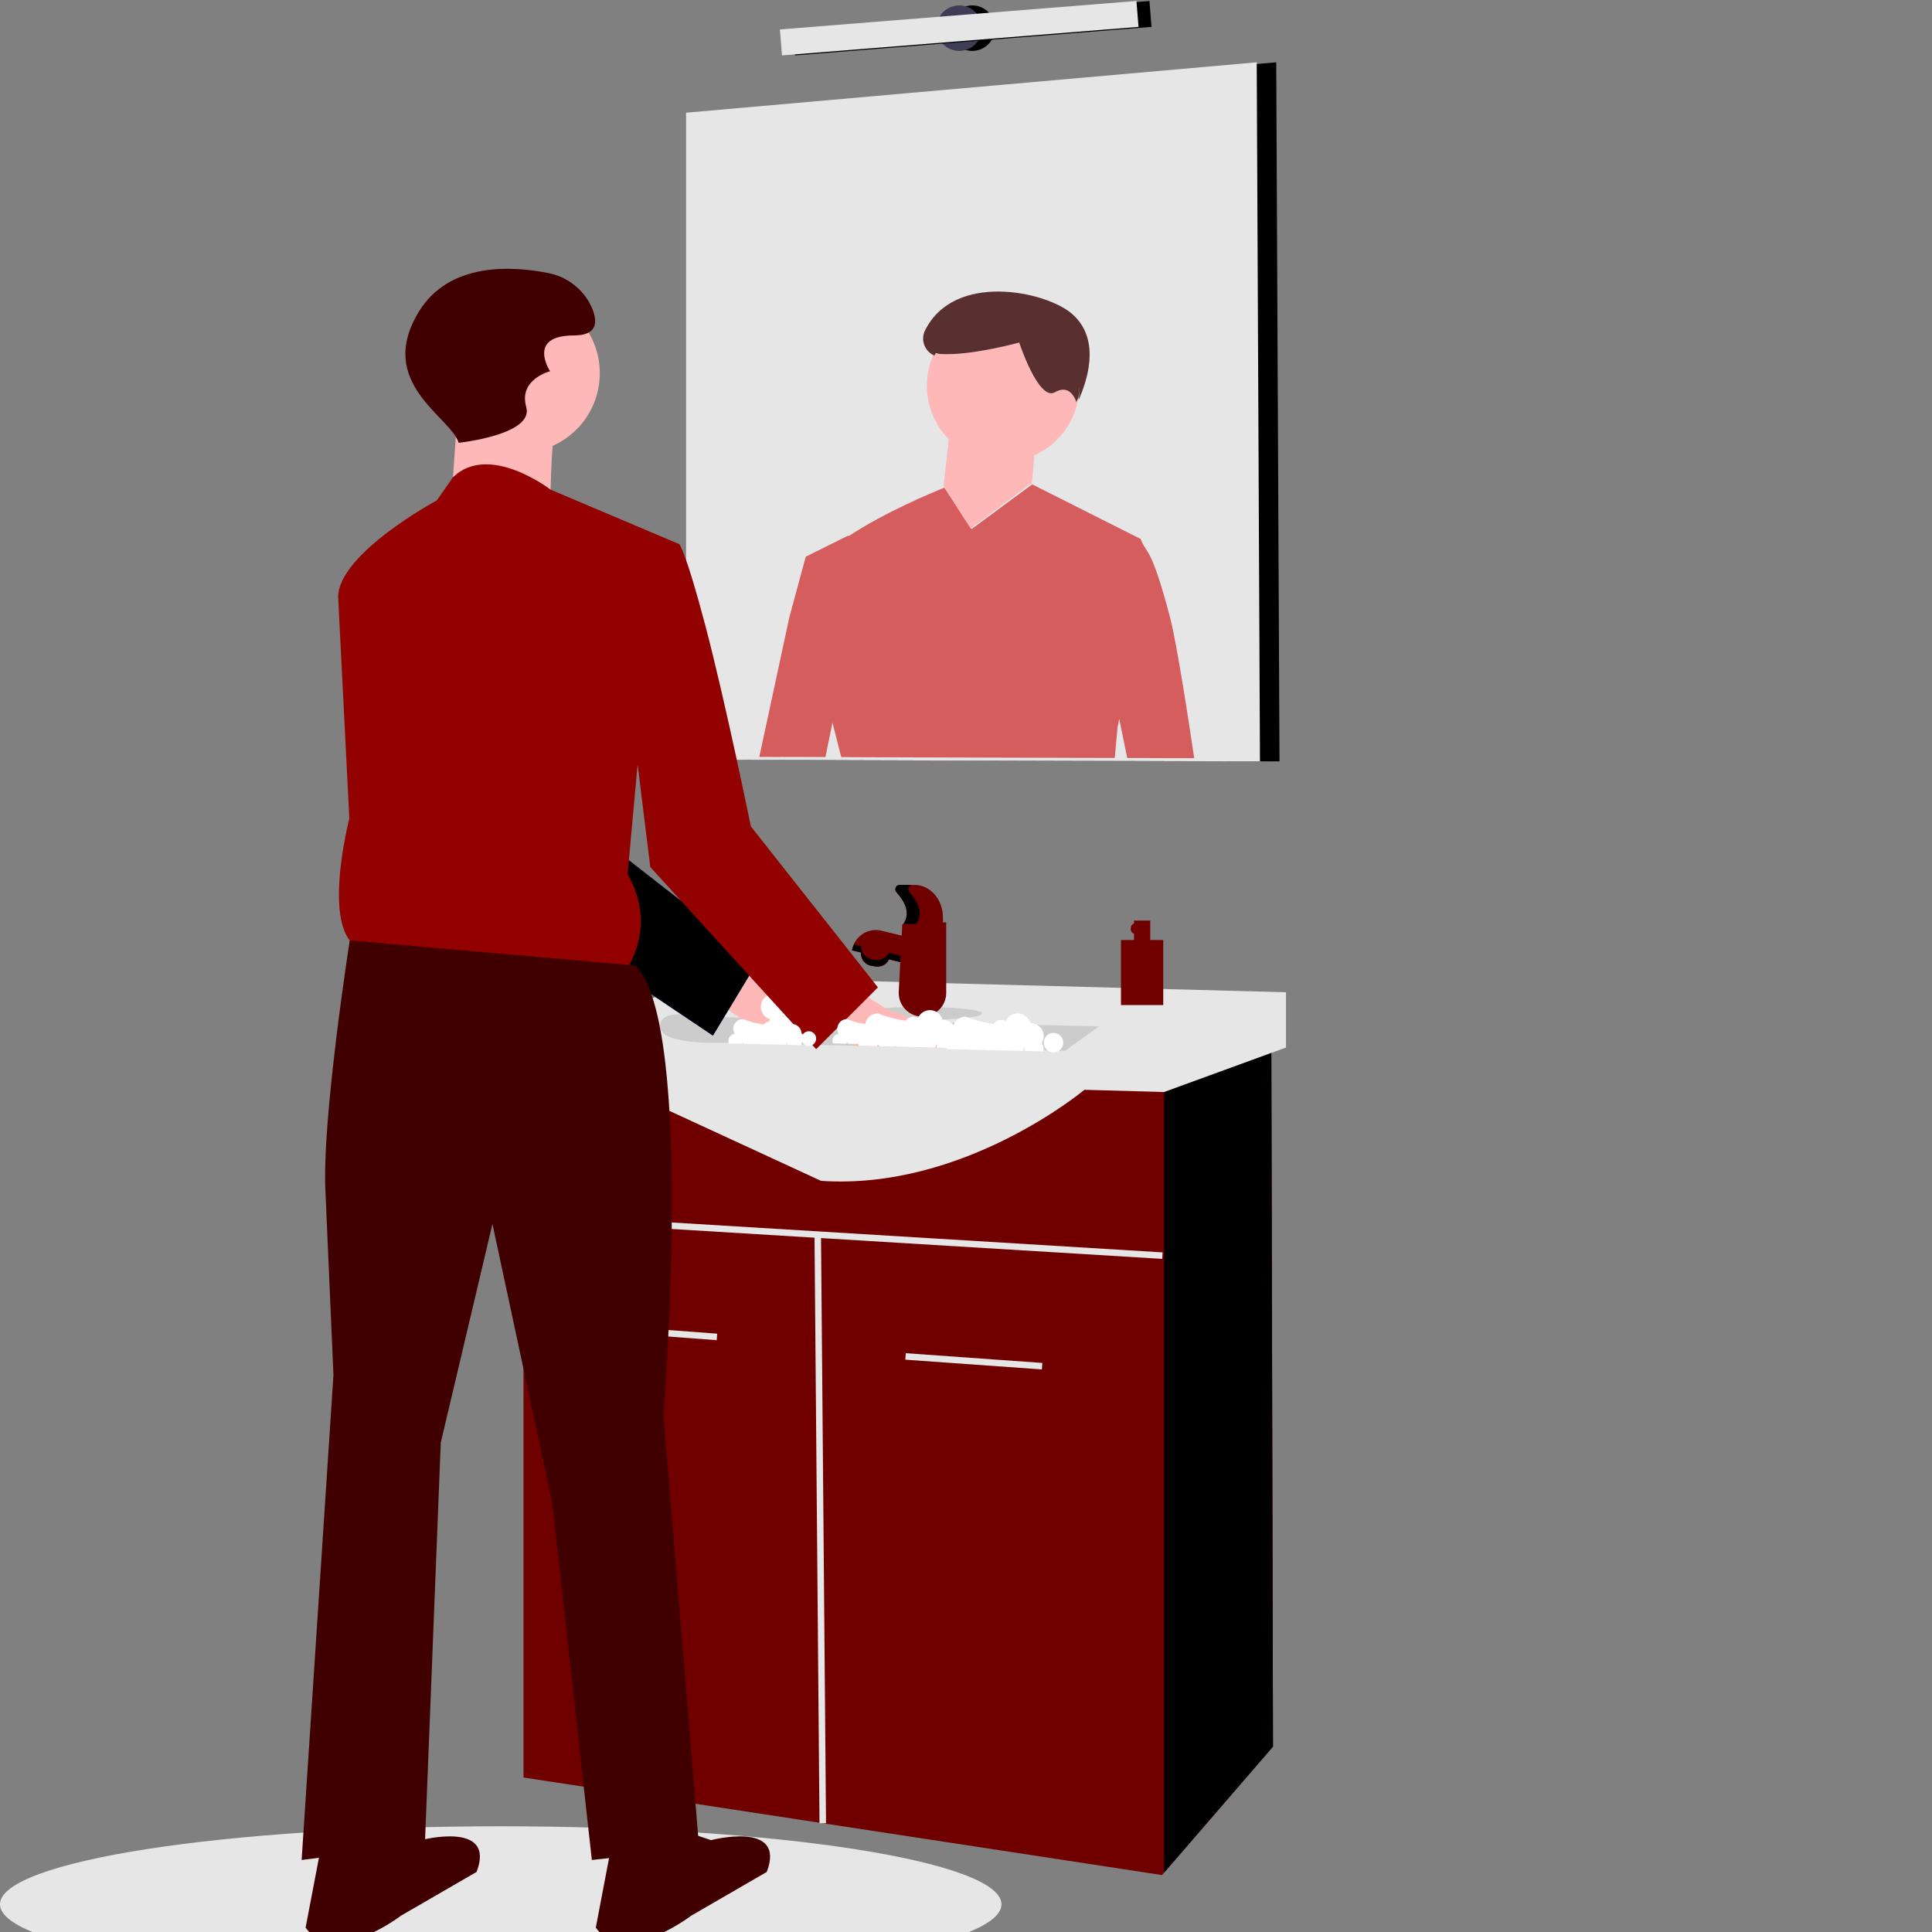 <?xml version="1.0" encoding="UTF-8" standalone="no"?>
<!DOCTYPE svg PUBLIC "-//W3C//DTD SVG 1.1//EN" "http://www.w3.org/Graphics/SVG/1.1/DTD/svg11.dtd">
<svg version="1.1" xmlns="http://www.w3.org/2000/svg" xmlns:xlink="http://www.w3.org/1999/xlink" preserveAspectRatio="xMidYMid meet" viewBox="0 0 640 640" width="640" height="640"><rect x="0" y="0" width="640" height="640" fill="#808080" stroke="none"/><defs><path d="M417.38 252.2L392.6 252.13L387.09 252.11L370.4 252.07L366.27 252.05L364.44 252.05L278.35 251.81L276.98 251.8L275.68 251.8L270.44 251.78L255.66 251.75L248.53 251.73L233.73 251.68L233.73 37.34L416.31 21.21L422.77 20.64L423.85 252.22L423.85 252.22L417.38 252.2Z" id="awMC8BHv5"></path><path d="M417.38 252.2L417.38 252.22L399.29 252.17L392.6 252.15L387.09 252.14L379.19 252.11L376.03 252.1L370.41 252.09L367.49 252.08L366.27 252.08L364.48 252.07L364.44 252.07L350.86 252.04L348.4 252.03L313.58 251.93L307.32 251.91L281.78 251.83L278.35 251.82C277.52 251.82 277.06 251.82 276.97 251.82C276.98 251.82 276.98 251.81 276.98 251.8C276.89 251.8 276.46 251.8 275.68 251.8L270.44 251.78L255.66 251.75L255.66 251.76L248.53 251.74L243.63 251.73L242.53 251.73L227.27 251.68L227.27 37.34L416.31 20.64L416.31 21.21L417.38 252.2Z" id="a4IDHII9nI"></path><path d="M322.06 1.79C317.89 1.79 314.52 5.17 314.52 9.33C314.52 13.5 317.89 16.87 322.06 16.87C326.22 16.87 329.6 13.5 329.6 9.33C329.6 5.17 326.22 1.79 322.06 1.79Z" id="eqCcqcTxn"></path><path d="M317.75 1.79C313.59 1.79 310.21 5.17 310.21 9.33C310.21 13.5 313.59 16.87 317.75 16.87C321.91 16.87 325.29 13.5 325.29 9.33C325.29 5.17 321.91 1.79 317.75 1.79Z" id="b3HWSCxrwT"></path><path d="M380.77 0.32C380.77 0.32 380.77 0.32 380.77 0.32C381.18 5.47 381.41 8.34 381.45 8.91C381.45 8.91 381.45 8.91 381.45 8.91C310.59 14.57 271.22 17.72 263.35 18.35C263.35 18.35 263.35 18.35 263.35 18.35C262.94 13.19 262.71 10.33 262.66 9.76C262.66 9.76 262.66 9.76 262.66 9.76C333.53 4.09 372.89 0.95 380.77 0.32Z" id="c2PAkt8Ykd"></path><path d="M376.46 0.32C376.46 0.32 376.46 0.32 376.46 0.32C376.87 5.47 377.1 8.34 377.15 8.91C377.15 8.91 377.15 8.91 377.15 8.91C306.28 14.57 266.91 17.72 259.04 18.35C259.04 18.35 259.04 18.35 259.04 18.35C258.63 13.19 258.4 10.33 258.35 9.76C258.35 9.76 258.35 9.76 258.35 9.76C329.22 4.09 368.59 0.95 376.46 0.32Z" id="abXsFVbXb"></path><path d="M377.85 178.54C375.47 177.34 363.57 171.35 342.14 160.56L341.9 160.48L321.82 175.29L313.17 161.97C312.92 161.75 312.77 161.62 312.74 161.6C312.74 161.6 312.56 161.67 312.2 161.81C309.1 163.06 293.13 169.66 281.27 177.52C281.24 177.51 281.12 177.49 280.9 177.46L266.91 184.42L264.4 193.69L261.5 204.39L251.53 250.73L251.53 250.74L258.66 250.76L258.66 250.75L273.44 250.78L275.77 239.36L278.67 250.8C279.46 250.8 279.89 250.8 279.98 250.8C279.98 250.81 279.97 250.82 279.97 250.82C280.06 250.82 280.52 250.82 281.34 250.82L284.78 250.84L310.32 250.91L316.58 250.93L351.4 251.03L353.86 251.04L367.44 251.07L367.47 251.07L369.27 251.08L369.27 251.05L370.2 240.96L370.76 238.14L373.4 251.07L373.41 251.09L379.03 251.1L382.18 251.12L390.09 251.14L395.59 251.15C395.59 251.14 395.59 251.13 395.59 251.13C394.08 240.86 389.89 213.22 387.56 204.39C381.23 180.39 379.8 183.71 377.85 178.54Z" id="ffZmiYJ48"></path><path d="M356.57 133.3C356.56 133.3 356.55 133.29 356.56 133.25C356.42 132.76 354.61 126.95 349.45 129.94C344.06 133.06 337.62 113.48 337.62 113.48C337.62 113.48 321.4 117.95 311.49 117.26C310.82 117.21 310.16 117.05 309.54 116.79C304.9 126.41 306.8 137.91 314.3 145.52C314.18 146.56 313.6 151.76 312.55 161.11L321.54 175.09C333.52 166.1 340.18 161.11 341.51 160.11C341.51 160.11 341.77 163.92 342.59 150.86C350.45 147.35 355.98 140.08 357.28 131.57C356.87 132.49 356.59 133.09 356.56 133.25C356.56 133.26 356.57 133.3 356.57 133.3Z" id="c2yR3iiRix"></path><path d="M355.01 103.87C346.42 96.5 316.11 89.93 306.42 109.48C304.94 112.5 306.18 116.14 309.19 117.63C309.3 117.69 309.42 117.74 309.54 117.79C309.68 117.5 309.84 117.22 309.99 116.94C310.48 117.11 310.98 117.22 311.49 117.26C321.4 117.95 337.62 113.48 337.62 113.48C337.62 113.48 344.06 133.06 349.45 129.94C354.61 126.95 356.42 132.76 356.56 133.25C356.59 133.09 356.87 132.49 357.28 131.57C357.44 130.45 357.53 129.32 357.54 128.19C357.55 128.39 357.56 128.59 357.56 128.79C357.56 130.05 357.46 131.32 357.28 132.57C359.48 127.55 365.4 112.77 355.01 103.87Z" id="fRC4K6ZR4"></path><path d="M331.75 630.83C331.75 645.11 257.49 656.68 165.88 656.68C74.27 656.68 0 645.11 0 630.83C0 616.55 74.27 604.98 165.88 604.98C257.49 604.98 331.75 616.55 331.75 630.83Z" id="b6GSKkQFq"></path><path d="M385.61 620.36L384.94 621.14L173.42 588.82L173.42 347.55L421.15 347.55L421.69 578.59L421.69 578.59L385.61 620.36Z" id="c544uVeMO"></path><path d="M194.5 438.57C194.5 438.57 194.5 438.57 194.5 438.57C220.35 440.51 234.71 441.58 237.58 441.8C237.58 441.8 237.58 441.8 237.58 441.8C237.49 443.09 237.43 443.8 237.42 443.95C237.42 443.95 237.42 443.95 237.42 443.95C211.57 442.01 197.21 440.93 194.34 440.72C194.34 440.72 194.34 440.72 194.34 440.72C194.44 439.43 194.49 438.71 194.5 438.57Z" id="aWpowik3Q"></path><path d="M300.05 448.26C300.05 448.26 300.05 448.26 300.05 448.26C327.2 450.2 342.28 451.28 345.29 451.49C345.29 451.49 345.29 451.49 345.29 451.49C345.2 452.78 345.15 453.5 345.14 453.64C345.14 453.64 345.14 453.64 345.14 453.64C318 451.7 302.92 450.62 299.9 450.41C299.9 450.41 299.9 450.41 299.9 450.41C299.99 449.12 300.04 448.4 300.05 448.26Z" id="bycuUyvVN"></path><path d="M172.94 401.94L172.81 404.09L269.82 410L271.47 603.97L273.63 603.96L271.98 410.13L385 417.02L385.13 414.87L385.13 414.87L172.94 401.94Z" id="ezv59BedL"></path><path d="M385.61 620.36L385.61 347.55L421.15 347.55L421.69 578.59L421.69 578.59L385.61 620.36Z" id="doXU2QI7u"></path><path d="M168.57 352.39L168.57 339.47L220.27 329.78L223.5 323.31L426 328.7L426 347.01L385.61 361.75C369.77 361.31 360.98 361.06 359.22 361.01C359.22 361.01 319.37 394.4 271.97 391.17C271.97 391.17 187.96 352.39 187.96 352.39C185.37 352.39 178.91 352.39 168.57 352.39Z" id="a167Qrpk9y"></path><path d="M364.07 340.01L352.76 348.09C333.75 347.63 323.19 347.37 321.08 347.32C321.08 347.33 321.07 347.32 321.07 347.32C321.06 347.32 321.05 347.32 321.01 347.32L318.6 347.27L318.59 347.27L316.59 347.21L310.26 347.06L309.74 347.05L304.15 346.92L303.94 346.91L296.99 346.75L296.54 346.74L291.4 346.61L290.57 346.6L284.54 346.45L282.6 346.41L271.76 346.15L269.02 346.08C251.73 345.67 242.12 345.44 240.2 345.39C240.2 345.39 219.66 346.42 218.69 340.45C218.67 340.3 218.65 340.16 218.65 340.01C218.65 336.61 222.23 335.89 225.61 335.98C227.62 336.05 229.62 336.32 231.58 336.78C232.13 336.79 234.89 336.86 239.85 336.98L245.01 337.1L261.2 337.5L275.04 337.83L279.94 337.96L286.95 338.13L289.73 338.2L300.05 338.45L304.88 338.56L315.07 338.81L364.07 340.01Z" id="cne34gic6"></path><path d="M303.75 341.08C302.56 341.08 301.59 342.05 301.59 343.24C301.59 344.43 302.56 345.39 303.75 345.39C304.94 345.39 305.9 344.43 305.9 343.24C305.9 342.05 304.94 341.08 303.75 341.08Z" id="c4nPkry45"></path><path d="M325.29 335.7C325.29 336.89 316.13 337.85 304.82 337.85C293.52 337.85 284.36 336.89 284.36 335.7C284.36 334.51 293.52 333.55 304.82 333.55C316.13 333.55 325.29 334.51 325.29 335.7Z" id="huhfOj0Yv"></path><path d="M309.87 312.67L307.83 321.05L282.21 314.8C282.3 314.43 282.35 314.23 282.36 314.19C283.41 309.9 287.73 307.28 292.02 308.32C292.02 308.32 297.97 309.77 309.87 312.67Z" id="a7OZ46iax"></path><path d="M294.86 316.52C294.83 316.7 294.81 316.81 294.81 316.83C294.48 319.01 292.45 320.51 290.27 320.18C290.1 320.16 288.75 319.96 288.58 319.93C286.4 319.6 284.9 317.57 285.22 315.39C285.23 315.37 285.24 315.26 285.27 315.08L294.86 316.52Z" id="h8SdewVuIH"></path><path d="M307.83 318.89C299.8 316.93 295.33 315.84 294.44 315.63C293.62 317.3 291.81 318.26 289.96 317.98C289.85 317.97 289 317.84 288.89 317.82C286.72 317.49 285.15 315.58 285.25 313.39C285.02 313.33 283.2 312.89 282.97 312.83C282.64 313.45 282.38 314.12 282.21 314.8C282.52 314.87 284.95 315.47 285.25 315.54C285.15 317.73 286.72 319.65 288.89 319.98C289 319.99 289.85 320.12 289.96 320.14C291.81 320.41 293.62 319.46 294.44 317.78C295.33 318 299.8 319.09 307.83 321.05L309.87 312.67L309.38 312.55L307.83 318.89Z" id="c8py8mpIC"></path><path d="M305.58 336.78C301.23 336.78 297.71 333.25 297.71 328.91C297.71 328.77 297.71 328.63 297.72 328.5C297.8 327 298.19 319.53 298.9 306.08L313.44 305.54C313.44 319.56 313.44 327.35 313.44 328.91C313.44 333.25 309.92 336.78 305.58 336.78C305.58 336.78 305.58 336.78 305.58 336.78C305.58 336.78 305.58 336.78 305.58 336.78Z" id="cYDeKBV99"></path><path d="M312.36 306.08C304.51 306.08 300.14 306.08 299.27 306.08C301.54 302.63 300.12 299.1 296.94 295.53C296.42 294.94 296.48 294.03 297.07 293.51C297.33 293.28 297.67 293.15 298.02 293.15C298.52 293.15 302.51 293.15 303.01 293.15C308.18 293.15 312.36 297.98 312.36 303.92C312.36 304.21 312.36 304.93 312.36 306.08Z" id="b2x9C59kEe"></path><path d="M301.38 293.51C301.64 293.28 301.98 293.15 302.33 293.15C301.9 293.15 298.45 293.15 298.02 293.15C297.23 293.15 296.59 293.79 296.59 294.58C296.59 294.93 296.71 295.27 296.94 295.53C300.12 299.1 301.54 302.63 299.27 306.08C299.7 306.08 303.15 306.08 303.58 306.08C305.85 302.63 304.43 299.1 301.25 295.53C300.73 294.94 300.79 294.03 301.38 293.51Z" id="e4yOFm4ol"></path><path d="M239.11 318.77C249.04 322.29 254.57 324.24 255.67 324.63C255.67 324.63 295.07 327.77 289.96 337.8C289.96 337.8 251.12 341.34 251.12 341.34C250.06 340.6 244.74 336.91 235.15 330.25L239.11 318.77Z" id="fBA1EgR7K"></path><path d="M259.61 337.63C259.37 337.41 259.09 337.23 258.8 337.09C260.77 335.75 261.28 333.06 259.94 331.09C258.6 329.11 255.91 328.6 253.94 329.94C251.96 331.29 251.45 333.97 252.79 335.95C253.37 336.79 254.22 337.4 255.2 337.68C253.91 338.91 253.86 340.95 255.1 342.24C256.33 343.53 258.37 343.58 259.66 342.35C260.15 341.88 260.48 341.27 260.6 340.6C262.13 342.43 264.84 342.67 266.66 341.14C268.48 339.62 268.72 336.91 267.2 335.09C266.38 334.11 265.17 333.54 263.89 333.55C261.6 333.55 259.72 335.35 259.61 337.63Z" id="b2vgN83Zd"></path><path d="M267.15 339.79C266.91 339.57 266.63 339.38 266.34 339.24C268.31 337.9 268.82 335.21 267.48 333.24C266.14 331.27 263.45 330.76 261.48 332.1C259.5 333.44 258.99 336.13 260.33 338.1C260.91 338.94 261.76 339.56 262.74 339.83C261.45 341.06 261.4 343.11 262.64 344.39C263.87 345.68 265.91 345.73 267.2 344.5C267.69 344.03 268.02 343.42 268.14 342.76C269.67 344.58 272.38 344.82 274.2 343.3C276.02 341.78 276.26 339.06 274.74 337.24C273.92 336.26 272.71 335.7 271.43 335.7C269.14 335.7 267.26 337.5 267.15 339.79Z" id="a1oRpT0SRO"></path><path d="M251.16 318.3L236.17 343.07L204.64 321.9L168.43 297.6L146.6 240.28L124.4 199.63C141.09 194.71 150.36 191.98 152.22 191.43C152.22 191.43 161.79 191.8 174.17 214.51C186.54 237.24 197.55 276.58 197.55 276.58C198.54 277.34 203.47 281.18 212.34 288.09L251.16 318.3Z" id="b1PiAB4Row"></path><path d="M251.16 318.3L236.17 343.07L204.64 321.9L168.43 297.6L146.6 240.28L124.4 199.63C141.09 194.71 150.36 191.98 152.22 191.43C152.22 191.43 161.79 191.8 174.17 214.51C186.54 237.24 197.55 276.58 197.55 276.58C198.54 277.34 203.47 281.18 212.34 288.09L251.16 318.3Z" id="g2RmVdHs6D"></path><path d="M282.6 346.41L279.56 342.95L277.4 340.5L275.04 337.83L272.42 334.87L276.88 327.95L279.01 324.66L287.6 330.3C291.26 332.7 293.29 334.03 293.7 334.3C293.7 334.3 298.8 336 304.88 338.56C310.52 340.96 317.02 344.1 321.01 347.32C315.89 347.2 303.09 346.89 282.6 346.41Z" id="kOfHBluVS"></path><path d="M172.35 97.3C157.81 97.3 146.01 109.09 146.01 123.63C146.01 138.18 157.81 149.97 172.35 149.97C186.9 149.97 198.69 138.18 198.69 123.63C198.69 109.09 186.9 97.3 172.35 97.3Z" id="a4IfuURqz"></path><path d="M149.31 169.07C169.06 171.44 180.03 172.75 182.23 173.02C182.23 173.02 182.23 141.41 184.86 137.46C187.5 133.51 151.94 130.88 151.94 130.88C151.59 135.97 150.71 148.7 149.31 169.07Z" id="b28Pwbexq5"></path><path d="M225.03 180.26C199.44 169.43 185.23 163.41 182.38 162.2C182.38 162.2 162.01 146.48 150.06 158.1C149.53 158.87 145.23 165.01 144.7 165.77C144.7 165.77 112.02 183.34 112.02 197.83C112.39 205.16 115.35 263.8 115.72 271.13C115.72 271.13 105.19 311.95 120.99 314.58C129.55 315.37 198.03 321.7 206.59 322.49C206.59 322.49 218.44 308 207.91 289.56C208.17 286.67 209.49 272.18 211.86 246.11L225.03 180.26Z" id="b3Mp4WMSux"></path><path d="M196.06 181.58C213.44 180.79 223.1 180.35 225.03 180.26C225.03 180.26 227.15 182.5 233.73 207.52C240.32 232.54 248.73 273.76 248.73 273.76C251.54 277.32 265.57 295.09 290.82 327.08L270.36 347.55L215.42 287.23L207.91 226.35L196.06 181.58Z" id="b1nNdb42E3"></path><path d="M115.86 311.52C115.86 311.52 106.51 371.21 107.82 394.91C107.82 394.91 110.46 455.49 110.46 455.49C109.75 466.2 106.24 519.76 99.92 616.15L140.75 610.89L146.01 477.88L163.13 405.45L182.89 497.63L196.06 616.15L231.61 612.2C224.5 526.08 220.55 478.23 219.76 468.66C219.76 468.66 230.29 339.6 210.54 319.85C191.61 318.19 125.33 312.35 115.86 311.52Z" id="a1GXR89bzw"></path><path d="M223.71 605.62C230.82 607.99 234.77 609.3 235.56 609.57C235.56 609.57 260.58 602.98 254 620.1C254 620.1 228.98 634.59 228.98 634.59C228.98 634.59 206.59 651.71 197.37 638.54C197.72 636.7 199.48 627.48 202.64 610.89L223.71 605.62Z" id="b3o0yjXg3c"></path><path d="M127.58 605.62C134.69 607.99 138.64 609.3 139.43 609.57C139.43 609.57 164.45 602.98 157.87 620.1C157.87 620.1 132.84 634.59 132.84 634.59C132.84 634.59 110.46 651.71 101.24 638.54C101.59 636.7 103.35 627.48 106.51 610.89L127.58 605.62Z" id="e6U2X0vgD"></path><path d="M138.77 103.22C148.82 86.78 169.64 88.08 181.46 90.42C187.92 91.61 193.38 95.91 196.06 101.91C198.03 106.51 198.03 111.12 190.13 111.12C174.33 111.12 182.23 122.98 182.23 122.98C182.23 122.98 171.69 125.61 174.33 134.83C176.96 144.05 151.94 146.68 151.94 146.68C149.31 137.99 124.28 126.93 138.77 103.22Z" id="dkZAUCh6q"></path><path d="M319.9 341.08C318.12 341.08 316.67 342.53 316.67 344.32C316.67 346.1 318.12 347.55 319.9 347.55C321.69 347.55 323.14 346.1 323.14 344.32C323.14 342.53 321.69 341.08 319.9 341.08Z" id="cwXbZi5wH"></path><path d="M315.07 338.81C314.3 338.19 313.35 337.86 312.36 337.85C312.31 337.85 312.27 337.86 312.21 337.86C311.63 335.57 309.3 334.17 307.01 334.75C305.74 335.07 304.68 335.95 304.15 337.14C302.73 336.4 300.99 336.81 300.06 338.11C296.89 337.71 293.79 336.9 290.82 335.7C289.17 335.7 287.67 336.64 286.95 338.13C286.66 338.71 286.51 339.36 286.51 340.01C286.52 340.78 286.73 341.54 287.14 342.21C285.55 342.43 284.36 343.79 284.36 345.39C284.36 345.75 284.42 346.11 284.54 346.45C285.15 346.46 289.97 346.58 290.57 346.6C290.66 346.4 290.72 346.2 290.76 345.99C290.95 346.22 291.17 346.42 291.4 346.61C291.75 346.62 293.46 346.66 296.54 346.74C296.72 346.6 296.81 346.53 296.83 346.51C296.88 346.6 296.93 346.68 296.99 346.75C297.69 346.77 303.25 346.9 303.94 346.91C303.98 346.86 304.02 346.81 304.06 346.76C304.08 346.82 304.11 346.87 304.15 346.92C304.7 346.94 309.18 347.04 309.74 347.05C309.96 346.68 310.11 346.27 310.17 345.85C310.2 345.87 310.23 345.89 310.26 345.9C310.23 346.09 310.21 346.28 310.21 346.47C310.21 346.67 310.23 346.87 310.26 347.06C310.9 347.08 315.95 347.2 316.59 347.21C316.64 346.97 316.67 346.72 316.67 346.47C316.67 345.75 316.43 345.05 315.98 344.49C316.43 343.8 316.67 342.99 316.67 342.16C316.68 340.86 316.08 339.63 315.07 338.81ZM304.5 342.67C304.57 342.83 304.6 343 304.65 343.16C304.92 342.87 305.25 342.64 305.61 342.47C305.44 342.35 305.28 342.22 305.14 342.08C304.95 342.3 304.74 342.5 304.5 342.67Z" id="b3R5DGvCe1"></path><path d="M348.99 342.16C347.2 342.16 345.75 343.61 345.75 345.39C345.75 347.18 347.2 348.62 348.99 348.62C350.77 348.62 352.22 347.18 352.22 345.39C352.22 343.61 350.77 342.16 348.99 342.16Z" id="b2c81bcYdQ"></path><path d="M344.15 339.89C343.38 339.27 342.43 338.93 341.45 338.93C341.39 338.93 341.35 338.94 341.3 338.94C340.72 336.64 338.39 335.25 336.09 335.83C334.82 336.15 333.77 337.03 333.23 338.22C331.82 337.48 330.07 337.89 329.15 339.19C325.97 338.78 322.87 337.97 319.9 336.78C318.25 336.77 316.75 337.72 316.04 339.21C315.74 339.79 315.59 340.43 315.6 341.08C315.6 341.86 315.82 342.62 316.22 343.28C314.63 343.51 313.44 344.86 313.44 346.47C313.44 346.83 313.5 347.19 313.62 347.53C314.23 347.54 319.05 347.66 319.66 347.68C319.74 347.48 319.8 347.27 319.84 347.06C320.03 347.29 320.25 347.5 320.49 347.69C320.83 347.7 322.54 347.74 325.62 347.82C325.8 347.68 325.89 347.61 325.91 347.59C325.96 347.67 326.02 347.75 326.08 347.83C326.77 347.84 332.33 347.97 333.02 347.99C333.07 347.94 333.11 347.89 333.14 347.84C333.17 347.89 333.2 347.95 333.23 348C333.79 348.01 338.26 348.12 338.82 348.13C339.04 347.76 339.19 347.35 339.25 346.92C339.28 346.94 339.31 346.96 339.35 346.98C339.31 347.17 339.29 347.36 339.29 347.55C339.29 347.75 339.31 347.94 339.35 348.14C339.98 348.16 345.04 348.28 345.67 348.29C345.72 348.05 345.75 347.8 345.75 347.55C345.75 346.83 345.51 346.13 345.07 345.57C345.51 344.87 345.75 344.06 345.75 343.24C345.76 341.94 345.17 340.7 344.15 339.89ZM333.58 343.75C333.65 343.91 333.68 344.08 333.73 344.24C334.01 343.95 334.33 343.72 334.69 343.55C334.53 343.43 334.37 343.3 334.22 343.15C334.03 343.38 333.82 343.58 333.58 343.75Z" id="a1DbOofysy"></path><path d="M302.4 341.62C301.06 341.62 299.98 342.71 299.98 344.05C299.98 345.39 301.06 346.47 302.4 346.47C303.74 346.47 304.82 345.39 304.82 344.05C304.82 342.71 303.74 341.62 302.4 341.62Z" id="bnCzmnhz8"></path><path d="M298.77 339.92C298.2 339.46 297.48 339.2 296.75 339.2C296.71 339.2 296.67 339.21 296.63 339.21C296.2 337.48 294.45 336.44 292.73 336.87C291.78 337.11 290.99 337.77 290.58 338.67C289.52 338.11 288.22 338.42 287.52 339.39C285.14 339.09 282.81 338.48 280.59 337.58C279.35 337.58 278.22 338.29 277.69 339.41C277.47 339.85 277.36 340.33 277.36 340.82C277.36 341.4 277.52 341.97 277.83 342.46C276.63 342.63 275.74 343.65 275.74 344.85C275.74 345.12 275.79 345.39 275.88 345.65C276.33 345.66 279.95 345.75 280.4 345.76C280.47 345.61 280.51 345.46 280.54 345.3C280.69 345.47 280.85 345.63 281.03 345.77C281.28 345.77 282.57 345.81 284.88 345.86C285.01 345.76 285.08 345.71 285.1 345.69C285.13 345.76 285.17 345.82 285.22 345.87C285.74 345.88 289.91 345.98 290.43 345.99C290.46 345.96 290.49 345.92 290.52 345.88C290.54 345.92 290.56 345.96 290.58 346C291 346.01 294.36 346.09 294.77 346.1C294.94 345.82 295.05 345.51 295.1 345.19C295.12 345.21 295.14 345.22 295.17 345.23C295.15 345.38 295.13 345.52 295.13 345.66C295.13 345.81 295.14 345.96 295.17 346.11C295.64 346.12 299.44 346.21 299.91 346.22C299.95 346.04 299.98 345.85 299.98 345.66C299.97 345.12 299.79 344.6 299.46 344.18C299.8 343.66 299.98 343.05 299.98 342.43C299.98 341.45 299.54 340.53 298.77 339.92ZM290.85 342.81C290.9 342.93 290.92 343.06 290.96 343.18C291.17 342.97 291.41 342.79 291.68 342.67C291.56 342.57 291.44 342.47 291.33 342.37C291.19 342.54 291.03 342.68 290.85 342.81Z" id="g77YdGJRdG"></path><path d="M267.93 341.62C266.59 341.62 265.51 342.71 265.51 344.05C265.51 345.39 266.59 346.47 267.93 346.47C269.27 346.47 270.36 345.39 270.36 344.05C270.36 342.71 269.27 341.62 267.93 341.62Z" id="aZq0JO3SR"></path><path d="M264.31 339.92C263.73 339.46 263.02 339.2 262.28 339.2C262.24 339.2 262.21 339.21 262.17 339.21C261.73 337.48 259.98 336.44 258.26 336.87C257.31 337.11 256.52 337.77 256.11 338.67C255.06 338.11 253.75 338.42 253.05 339.39C250.67 339.09 248.34 338.48 246.12 337.58C244.88 337.58 243.76 338.29 243.22 339.41C243 339.85 242.89 340.33 242.89 340.82C242.89 341.4 243.05 341.97 243.36 342.46C242.17 342.63 241.28 343.65 241.27 344.85C241.27 345.12 241.32 345.39 241.41 345.65C241.86 345.66 245.48 345.75 245.94 345.76C246 345.61 246.04 345.46 246.07 345.3C246.22 345.47 246.38 345.63 246.56 345.77C246.81 345.77 248.1 345.81 250.41 345.86C250.54 345.76 250.61 345.71 250.63 345.69C250.66 345.76 250.71 345.82 250.75 345.87C251.27 345.88 255.44 345.98 255.96 345.99C255.99 345.96 256.02 345.92 256.05 345.88C256.07 345.92 256.09 345.96 256.11 346C256.53 346.01 259.89 346.09 260.31 346.1C260.48 345.82 260.58 345.51 260.63 345.19C260.65 345.21 260.68 345.22 260.7 345.23C260.68 345.38 260.66 345.52 260.66 345.66C260.66 345.81 260.68 345.96 260.7 346.11C261.18 346.12 264.97 346.21 265.44 346.22C265.49 346.04 265.51 345.85 265.51 345.66C265.51 345.12 265.32 344.6 264.99 344.18C265.33 343.66 265.51 343.05 265.51 342.43C265.51 341.45 265.07 340.53 264.31 339.92ZM256.38 342.81C256.43 342.93 256.45 343.06 256.49 343.18C256.7 342.97 256.94 342.79 257.21 342.67C257.09 342.57 256.97 342.47 256.86 342.37C256.72 342.54 256.56 342.68 256.38 342.81Z" id="h53Hwo6Fk"></path><path d="M381.03 311.4L381.03 304.94L375.64 304.94C375.64 305.58 375.64 305.94 375.64 306.01C375.05 306.01 374.57 306.74 374.57 307.63C374.57 308.52 375.05 309.24 375.64 309.24C375.64 309.39 375.64 310.11 375.64 311.4L371.34 311.4L371.34 332.94L385.34 332.94L385.34 311.4L381.03 311.4Z" id="ai1jbB3UX"></path></defs><g><g><g><use xlink:href="#awMC8BHv5" opacity="1" fill="#000000" fill-opacity="1"></use><g><use xlink:href="#awMC8BHv5" opacity="1" fill-opacity="0" stroke="#000000" stroke-width="1" stroke-opacity="0"></use></g></g><g><use xlink:href="#a4IDHII9nI" opacity="1" fill="#e6e6e6" fill-opacity="1"></use><g><use xlink:href="#a4IDHII9nI" opacity="1" fill-opacity="0" stroke="#000000" stroke-width="1" stroke-opacity="0"></use></g></g><g><use xlink:href="#eqCcqcTxn" opacity="1" fill="#000000" fill-opacity="1"></use><g><use xlink:href="#eqCcqcTxn" opacity="1" fill-opacity="0" stroke="#000000" stroke-width="1" stroke-opacity="0"></use></g></g><g><use xlink:href="#b3HWSCxrwT" opacity="1" fill="#3f3d56" fill-opacity="1"></use><g><use xlink:href="#b3HWSCxrwT" opacity="1" fill-opacity="0" stroke="#000000" stroke-width="1" stroke-opacity="0"></use></g></g><g><use xlink:href="#c2PAkt8Ykd" opacity="1" fill="#000000" fill-opacity="1"></use><g><use xlink:href="#c2PAkt8Ykd" opacity="1" fill-opacity="0" stroke="#000000" stroke-width="1" stroke-opacity="0"></use></g></g><g><use xlink:href="#abXsFVbXb" opacity="1" fill="#e6e6e6" fill-opacity="1"></use><g><use xlink:href="#abXsFVbXb" opacity="1" fill-opacity="0" stroke="#000000" stroke-width="1" stroke-opacity="0"></use></g></g><g><use xlink:href="#ffZmiYJ48" opacity="1" fill="#d55d5d" fill-opacity="1"></use><g><use xlink:href="#ffZmiYJ48" opacity="1" fill-opacity="0" stroke="#000000" stroke-width="1" stroke-opacity="0"></use></g></g><g><use xlink:href="#c2yR3iiRix" opacity="1" fill="#ffb8b8" fill-opacity="1"></use><g><use xlink:href="#c2yR3iiRix" opacity="1" fill-opacity="0" stroke="#000000" stroke-width="1" stroke-opacity="0"></use></g></g><g><use xlink:href="#fRC4K6ZR4" opacity="1" fill="#592f2f" fill-opacity="1"></use><g><use xlink:href="#fRC4K6ZR4" opacity="1" fill-opacity="0" stroke="#000000" stroke-width="1" stroke-opacity="0"></use></g></g><g><use xlink:href="#b6GSKkQFq" opacity="1" fill="#e6e6e6" fill-opacity="1"></use><g><use xlink:href="#b6GSKkQFq" opacity="1" fill-opacity="0" stroke="#000000" stroke-width="1" stroke-opacity="0"></use></g></g><g><use xlink:href="#c544uVeMO" opacity="1" fill="#700000" fill-opacity="1"></use><g><use xlink:href="#c544uVeMO" opacity="1" fill-opacity="0" stroke="#000000" stroke-width="1" stroke-opacity="0"></use></g></g><g><use xlink:href="#aWpowik3Q" opacity="1" fill="#e6e6e6" fill-opacity="1"></use><g><use xlink:href="#aWpowik3Q" opacity="1" fill-opacity="0" stroke="#000000" stroke-width="1" stroke-opacity="0"></use></g></g><g><use xlink:href="#bycuUyvVN" opacity="1" fill="#e6e6e6" fill-opacity="1"></use><g><use xlink:href="#bycuUyvVN" opacity="1" fill-opacity="0" stroke="#000000" stroke-width="1" stroke-opacity="0"></use></g></g><g><use xlink:href="#ezv59BedL" opacity="1" fill="#e6e6e6" fill-opacity="1"></use><g><use xlink:href="#ezv59BedL" opacity="1" fill-opacity="0" stroke="#000000" stroke-width="1" stroke-opacity="0"></use></g></g><g><use xlink:href="#doXU2QI7u" opacity="1" fill="#000000" fill-opacity="1"></use><g><use xlink:href="#doXU2QI7u" opacity="1" fill-opacity="0" stroke="#000000" stroke-width="1" stroke-opacity="0"></use></g></g><g><use xlink:href="#a167Qrpk9y" opacity="1" fill="#e6e6e6" fill-opacity="1"></use><g><use xlink:href="#a167Qrpk9y" opacity="1" fill-opacity="0" stroke="#000000" stroke-width="1" stroke-opacity="0"></use></g></g><g><use xlink:href="#cne34gic6" opacity="1" fill="#cccccc" fill-opacity="1"></use><g><use xlink:href="#cne34gic6" opacity="1" fill-opacity="0" stroke="#000000" stroke-width="1" stroke-opacity="0"></use></g></g><g><use xlink:href="#c4nPkry45" opacity="1" fill="#3f3d56" fill-opacity="1"></use><g><use xlink:href="#c4nPkry45" opacity="1" fill-opacity="0" stroke="#000000" stroke-width="1" stroke-opacity="0"></use></g></g><g><use xlink:href="#huhfOj0Yv" opacity="1" fill="#cccccc" fill-opacity="1"></use><g><use xlink:href="#huhfOj0Yv" opacity="1" fill-opacity="0" stroke="#000000" stroke-width="1" stroke-opacity="0"></use></g></g><g><use xlink:href="#a7OZ46iax" opacity="1" fill="#700000" fill-opacity="1"></use><g><use xlink:href="#a7OZ46iax" opacity="1" fill-opacity="0" stroke="#000000" stroke-width="1" stroke-opacity="0"></use></g></g><g><use xlink:href="#h8SdewVuIH" opacity="1" fill="#700000" fill-opacity="1"></use><g><use xlink:href="#h8SdewVuIH" opacity="1" fill-opacity="0" stroke="#000000" stroke-width="1" stroke-opacity="0"></use></g></g><g><use xlink:href="#c8py8mpIC" opacity="1" fill="#000000" fill-opacity="1"></use><g><use xlink:href="#c8py8mpIC" opacity="1" fill-opacity="0" stroke="#000000" stroke-width="1" stroke-opacity="0"></use></g></g><g><use xlink:href="#cYDeKBV99" opacity="1" fill="#700000" fill-opacity="1"></use><g><use xlink:href="#cYDeKBV99" opacity="1" fill-opacity="0" stroke="#000000" stroke-width="1" stroke-opacity="0"></use></g></g><g><use xlink:href="#b2x9C59kEe" opacity="1" fill="#700000" fill-opacity="1"></use><g><use xlink:href="#b2x9C59kEe" opacity="1" fill-opacity="0" stroke="#000000" stroke-width="1" stroke-opacity="0"></use></g></g><g><use xlink:href="#e4yOFm4ol" opacity="1" fill="#000000" fill-opacity="1"></use><g><use xlink:href="#e4yOFm4ol" opacity="1" fill-opacity="0" stroke="#000000" stroke-width="1" stroke-opacity="0"></use></g></g><g><use xlink:href="#fBA1EgR7K" opacity="1" fill="#ffb8b8" fill-opacity="1"></use><g><use xlink:href="#fBA1EgR7K" opacity="1" fill-opacity="0" stroke="#000000" stroke-width="1" stroke-opacity="0"></use></g></g><g><use xlink:href="#b2vgN83Zd" opacity="1" fill="#ffffff" fill-opacity="1"></use><g><use xlink:href="#b2vgN83Zd" opacity="1" fill-opacity="0" stroke="#000000" stroke-width="1" stroke-opacity="0"></use></g></g><g><use xlink:href="#a1oRpT0SRO" opacity="1" fill="#ffffff" fill-opacity="1"></use><g><use xlink:href="#a1oRpT0SRO" opacity="1" fill-opacity="0" stroke="#000000" stroke-width="1" stroke-opacity="0"></use></g></g><g><use xlink:href="#b1PiAB4Row" opacity="1" fill="#6c63ff" fill-opacity="1"></use><g><use xlink:href="#b1PiAB4Row" opacity="1" fill-opacity="0" stroke="#000000" stroke-width="1" stroke-opacity="0"></use></g></g><g><use xlink:href="#g2RmVdHs6D" opacity="1" fill="#000000" fill-opacity="1"></use><g><use xlink:href="#g2RmVdHs6D" opacity="1" fill-opacity="0" stroke="#000000" stroke-width="1" stroke-opacity="0"></use></g></g><g><use xlink:href="#kOfHBluVS" opacity="1" fill="#ffb8b8" fill-opacity="1"></use><g><use xlink:href="#kOfHBluVS" opacity="1" fill-opacity="0" stroke="#000000" stroke-width="1" stroke-opacity="0"></use></g></g><g><use xlink:href="#a4IfuURqz" opacity="1" fill="#ffb8b8" fill-opacity="1"></use><g><use xlink:href="#a4IfuURqz" opacity="1" fill-opacity="0" stroke="#000000" stroke-width="1" stroke-opacity="0"></use></g></g><g><use xlink:href="#b28Pwbexq5" opacity="1" fill="#ffb8b8" fill-opacity="1"></use><g><use xlink:href="#b28Pwbexq5" opacity="1" fill-opacity="0" stroke="#000000" stroke-width="1" stroke-opacity="0"></use></g></g><g><use xlink:href="#b3Mp4WMSux" opacity="1" fill="#930000" fill-opacity="1"></use><g><use xlink:href="#b3Mp4WMSux" opacity="1" fill-opacity="0" stroke="#000000" stroke-width="1" stroke-opacity="0"></use></g></g><g><use xlink:href="#b1nNdb42E3" opacity="1" fill="#930000" fill-opacity="1"></use><g><use xlink:href="#b1nNdb42E3" opacity="1" fill-opacity="0" stroke="#000000" stroke-width="1" stroke-opacity="0"></use></g></g><g><use xlink:href="#a1GXR89bzw" opacity="1" fill="#410000" fill-opacity="1"></use><g><use xlink:href="#a1GXR89bzw" opacity="1" fill-opacity="0" stroke="#000000" stroke-width="1" stroke-opacity="0"></use></g></g><g><use xlink:href="#b3o0yjXg3c" opacity="1" fill="#410000" fill-opacity="1"></use><g><use xlink:href="#b3o0yjXg3c" opacity="1" fill-opacity="0" stroke="#000000" stroke-width="1" stroke-opacity="0"></use></g></g><g><use xlink:href="#e6U2X0vgD" opacity="1" fill="#410000" fill-opacity="1"></use><g><use xlink:href="#e6U2X0vgD" opacity="1" fill-opacity="0" stroke="#000000" stroke-width="1" stroke-opacity="0"></use></g></g><g><use xlink:href="#dkZAUCh6q" opacity="1" fill="#410000" fill-opacity="1"></use><g><use xlink:href="#dkZAUCh6q" opacity="1" fill-opacity="0" stroke="#000000" stroke-width="1" stroke-opacity="0"></use></g></g><g><use xlink:href="#cwXbZi5wH" opacity="1" fill="#ffffff" fill-opacity="1"></use><g><use xlink:href="#cwXbZi5wH" opacity="1" fill-opacity="0" stroke="#000000" stroke-width="1" stroke-opacity="0"></use></g></g><g><use xlink:href="#b3R5DGvCe1" opacity="1" fill="#ffffff" fill-opacity="1"></use><g><use xlink:href="#b3R5DGvCe1" opacity="1" fill-opacity="0" stroke="#000000" stroke-width="1" stroke-opacity="0"></use></g></g><g><use xlink:href="#b2c81bcYdQ" opacity="1" fill="#ffffff" fill-opacity="1"></use><g><use xlink:href="#b2c81bcYdQ" opacity="1" fill-opacity="0" stroke="#000000" stroke-width="1" stroke-opacity="0"></use></g></g><g><use xlink:href="#a1DbOofysy" opacity="1" fill="#ffffff" fill-opacity="1"></use><g><use xlink:href="#a1DbOofysy" opacity="1" fill-opacity="0" stroke="#000000" stroke-width="1" stroke-opacity="0"></use></g></g><g><use xlink:href="#bnCzmnhz8" opacity="1" fill="#ffffff" fill-opacity="1"></use><g><use xlink:href="#bnCzmnhz8" opacity="1" fill-opacity="0" stroke="#000000" stroke-width="1" stroke-opacity="0"></use></g></g><g><use xlink:href="#g77YdGJRdG" opacity="1" fill="#ffffff" fill-opacity="1"></use><g><use xlink:href="#g77YdGJRdG" opacity="1" fill-opacity="0" stroke="#000000" stroke-width="1" stroke-opacity="0"></use></g></g><g><use xlink:href="#aZq0JO3SR" opacity="1" fill="#ffffff" fill-opacity="1"></use><g><use xlink:href="#aZq0JO3SR" opacity="1" fill-opacity="0" stroke="#000000" stroke-width="1" stroke-opacity="0"></use></g></g><g><use xlink:href="#h53Hwo6Fk" opacity="1" fill="#ffffff" fill-opacity="1"></use><g><use xlink:href="#h53Hwo6Fk" opacity="1" fill-opacity="0" stroke="#000000" stroke-width="1" stroke-opacity="0"></use></g></g><g><use xlink:href="#ai1jbB3UX" opacity="1" fill="#700000" fill-opacity="1"></use><g><use xlink:href="#ai1jbB3UX" opacity="1" fill-opacity="0" stroke="#000000" stroke-width="1" stroke-opacity="0"></use></g></g></g></g></svg>
